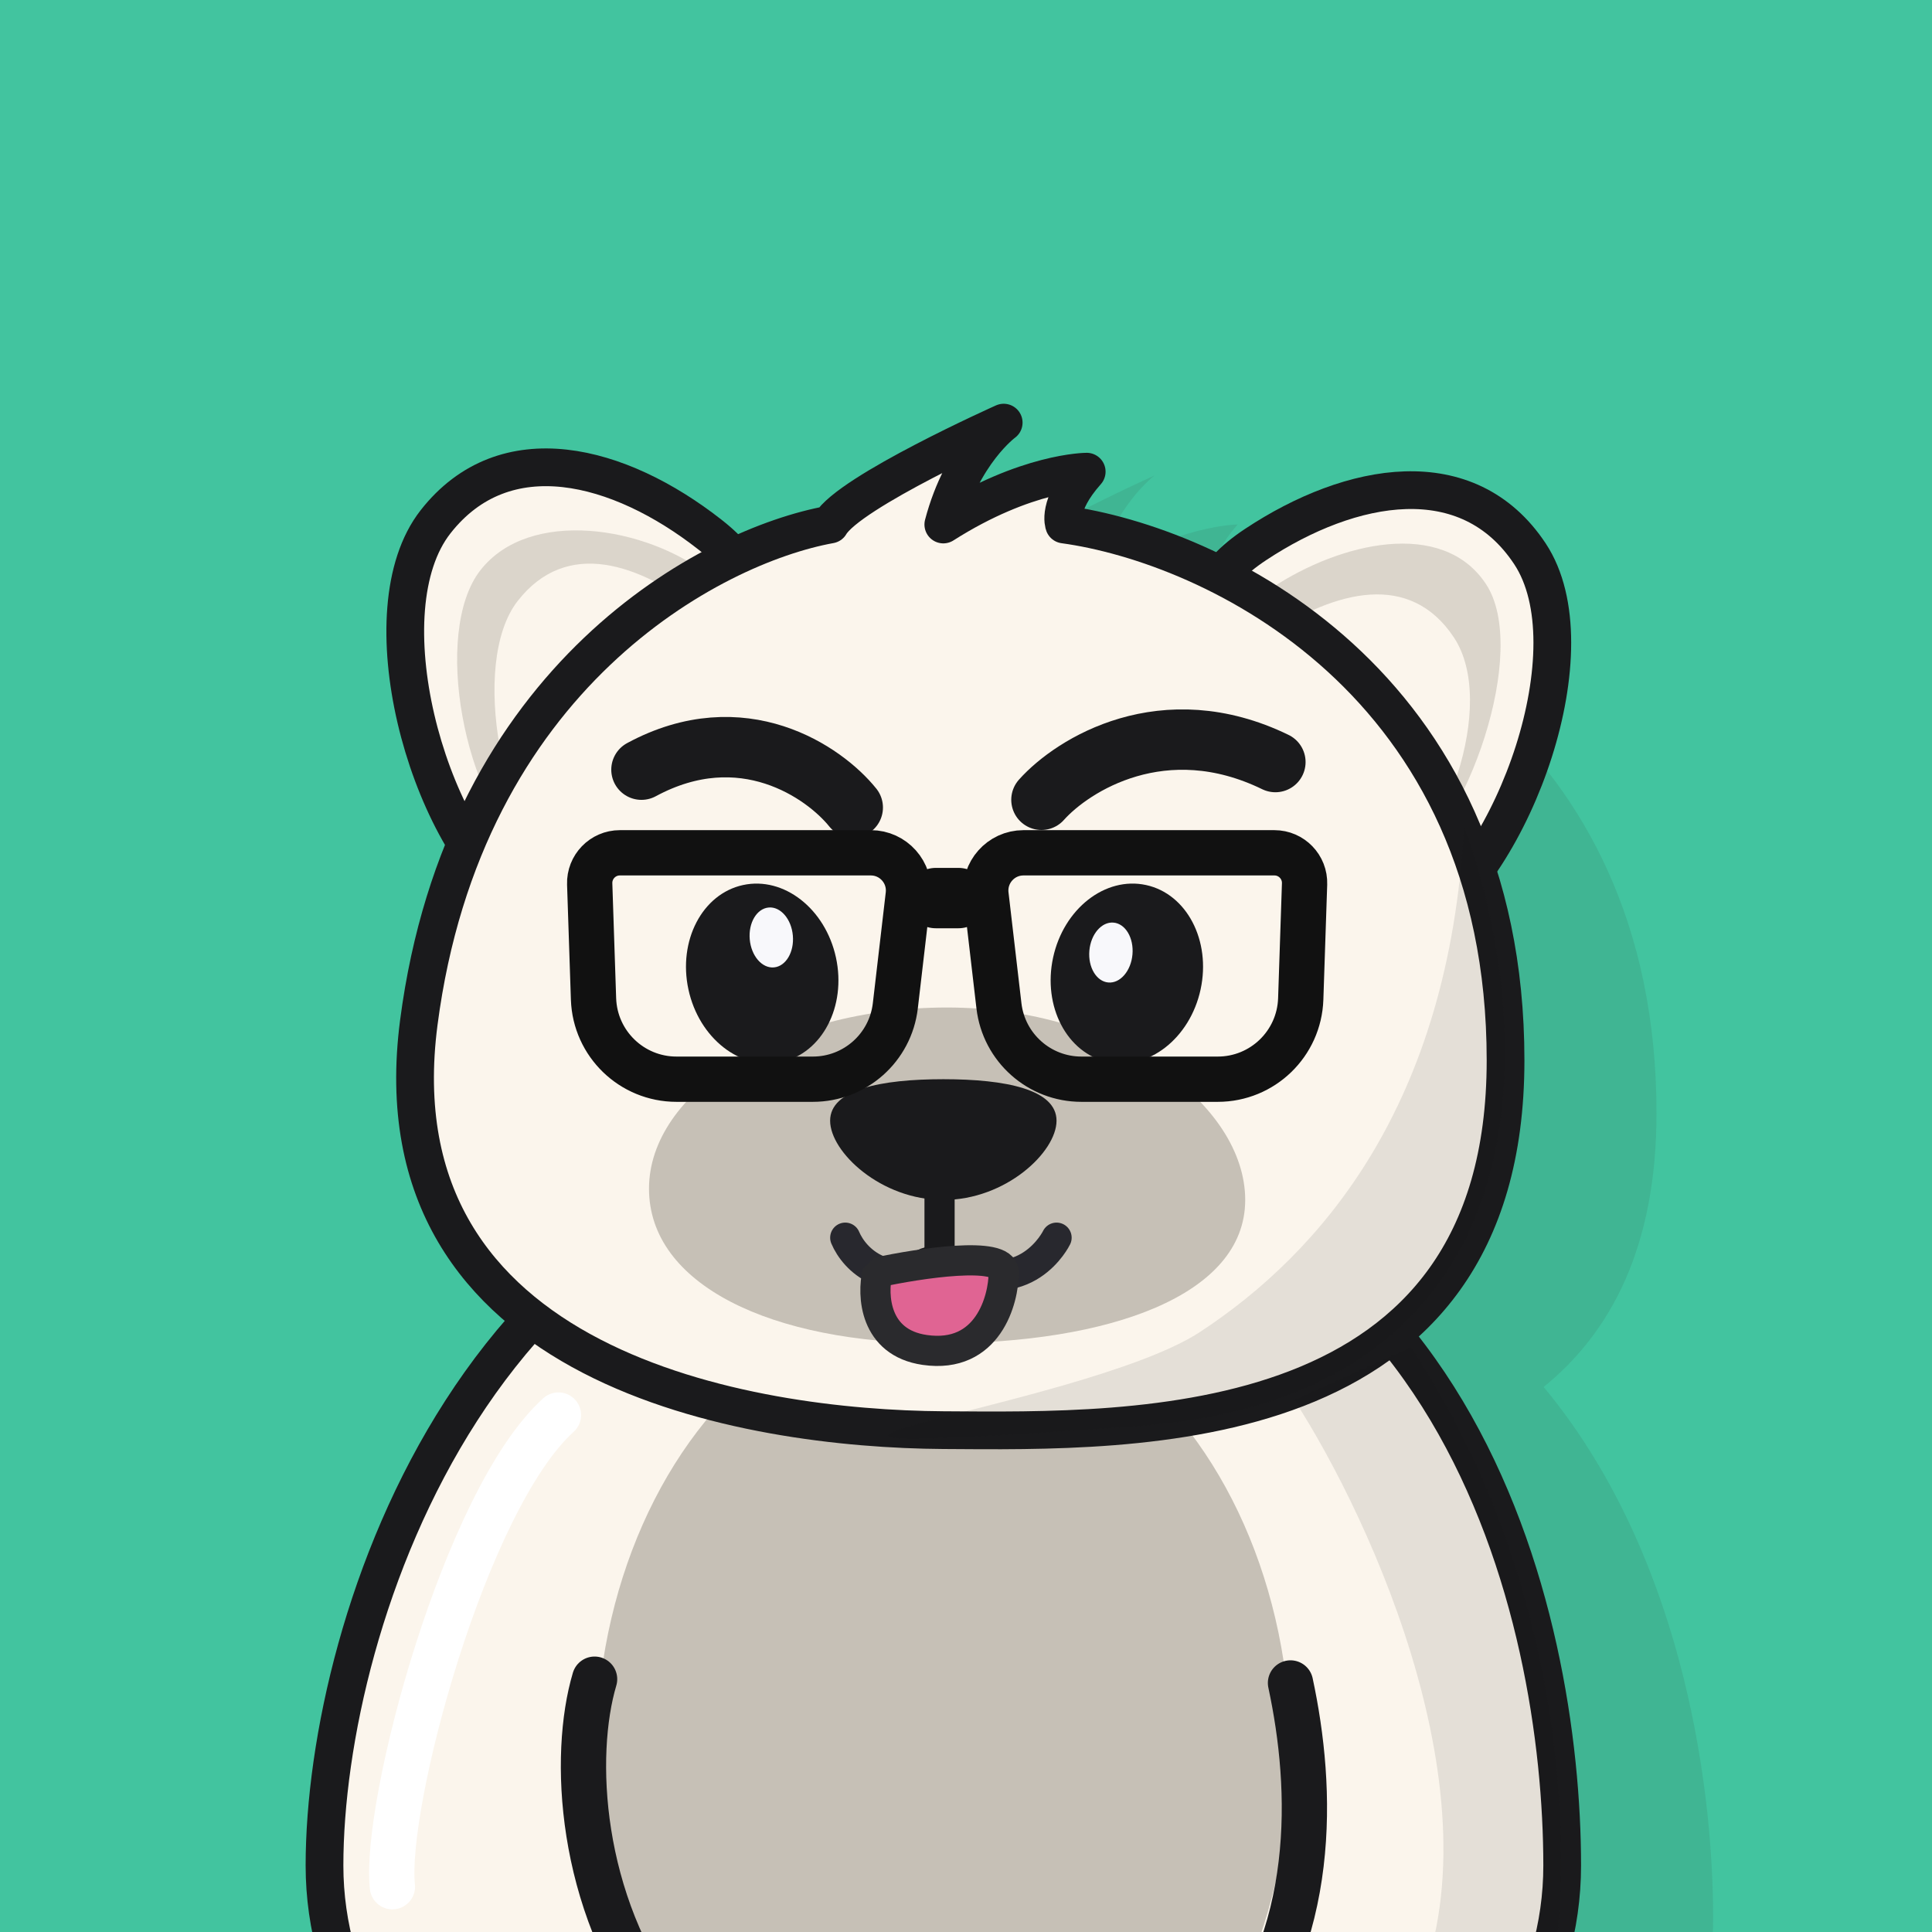 <svg width="256" height="256" viewBox="0 0 256 256" fill="none" xmlns="http://www.w3.org/2000/svg">
<rect x="0" y="0" width="256" height="256" fill="#808080" stroke="none"/>
<g clip-path="url(#clip0_5527_31209)">
<rect width="256" height="256" fill="#42C49F"/>
<path opacity="0.1" fill-rule="evenodd" clip-rule="evenodd" d="M160.995 76.5C180.495 79.167 219.495 97.1 219.495 147.5C219.495 165.203 213.47 176.536 204.54 183.782C222.328 205.176 226.999 235.087 226.999 254.191C226.999 286.67 190.286 313 144.999 313C99.711 313 62.999 286.67 62.999 254.191C62.999 234.467 70.743 203.226 90.487 181.729C79.845 173.595 73.055 161.202 75.495 142.5C81.495 96.5 114.328 79.333 129.995 76.5C132.495 72.167 152.995 63 152.995 63C152.995 63 147.495 67 144.995 76.5C155.995 69.499 163.995 69.499 163.995 69.499C159.995 74 160.995 76.5 160.995 76.5Z" fill="#28282E"/>
<path d="M87.565 99.109C78.375 110.852 80.34 128.888 68.379 119.528C56.419 110.168 48.517 80.891 57.707 69.147C66.897 57.404 82.066 61.443 94.026 70.803C105.987 80.163 96.755 87.366 87.565 99.109Z" fill="#FBF5EC" stroke="#1A1A1C" stroke-width="5" stroke-linejoin="round"/>
<path d="M170.575 100.871C178.8 113.309 175.403 131.131 188.072 122.755C200.741 114.378 210.952 85.824 202.728 73.385C194.503 60.947 179.06 63.763 166.392 72.14C153.723 80.516 162.351 88.432 170.575 100.871Z" fill="#FBF5EC" stroke="#1A1A1C" stroke-width="5" stroke-linejoin="round"/>
<path opacity="0.6" d="M83.6 97.094C77.122 105.372 78.505 119.634 70.074 113.036C61.642 106.438 57.185 83.828 63.663 75.55C70.142 67.272 85.543 69.687 93.974 76.285C102.406 82.883 90.078 88.815 83.6 97.094Z" fill="#C6C0B6"/>
<path d="M88.547 101.157C82.069 109.435 83.453 123.697 75.021 117.099C66.59 110.501 62.133 87.892 68.611 79.613C75.089 71.335 84.671 74.605 93.102 81.203C101.534 87.802 95.025 92.879 88.547 101.157Z" fill="#FBF5EC"/>
<path opacity="0.6" d="M171.817 98.325C177.614 107.093 176.586 121.642 185.517 115.737C194.447 109.832 202.697 86.159 196.9 77.391C191.102 68.622 177.525 71.95 168.594 77.855C159.663 83.76 166.019 89.557 171.817 98.325Z" fill="#C6C0B6"/>
<path d="M170.999 97.867C176.796 106.636 173.623 124.414 182.554 118.509C191.485 112.604 198.454 93.245 192.657 84.477C186.859 75.708 177.047 78.204 168.117 84.109C159.186 90.014 165.201 89.099 170.999 97.867Z" fill="#FBF5EC"/>
<path d="M206.998 247.191C206.998 279.67 170.285 306 124.998 306C79.71 306 42.998 279.67 42.998 247.191C42.998 214.712 63.998 151 124.998 151C193.498 151 206.998 214.712 206.998 247.191Z" fill="#FBF5EC" stroke="#1A1A1C" stroke-width="5" stroke-linejoin="round"/>
<ellipse cx="124.998" cy="232" rx="46" ry="60" fill="#C6C0B6"/>
<path d="M199.494 140.5C199.494 90.1 160.494 72.167 140.994 69.5C140.994 69.5 139.994 67 143.994 62.499C143.994 62.499 135.994 62.499 124.994 69.5C127.494 60 132.994 56 132.994 56C132.994 56 112.494 65.167 109.994 69.5C94.327 72.333 61.494 89.5 55.494 135.5C49.494 181.5 99.327 189.333 124.994 189.5C150.661 189.667 199.494 190.9 199.494 140.5Z" fill="#FBF5EC" stroke="#1A1A1C" stroke-width="5" stroke-linejoin="round"/>
<path d="M164.996 159C164.996 171.703 146.864 177.999 124.496 177.999C102.129 177.999 85.996 170.203 85.996 157.5C85.996 144.797 103.129 133.5 125.496 133.5C147.864 133.5 164.996 146.297 164.996 159Z" fill="#C6C0B6"/>
<path d="M137.996 105.977C142.163 101.311 154.196 93.777 168.996 100.977" stroke="#1A1A1C" stroke-width="8" stroke-linecap="round" stroke-linejoin="bevel"/>
<path d="M112.996 107C109.233 102.32 98.364 94.766 84.996 101.986" stroke="#1A1A1C" stroke-width="8" stroke-linecap="round" stroke-linejoin="bevel"/>
<ellipse cx="100.996" cy="129" rx="10" ry="12" transform="rotate(-12.228 100.996 129)" fill="#1A1A1C"/>
<ellipse cx="10" cy="12" rx="10" ry="12" transform="matrix(-0.977 -0.212 -0.212 0.977 161.627 119.391)" fill="#1A1A1C"/>
<ellipse cx="2.867" cy="3.983" rx="2.867" ry="3.983" transform="matrix(-0.996 -0.087 -0.087 0.996 150.404 122.5)" fill="#F8F8FB"/>
<ellipse cx="102.201" cy="124.218" rx="2.867" ry="3.983" transform="rotate(-5 102.201 124.218)" fill="#F8F8FB"/>
<path d="M124.496 149L124.496 166.5" stroke="#1A1A1C" stroke-width="4" stroke-linecap="round"/>
<path d="M112 164C113.188 166.817 117.447 171.436 126 167.38C135.927 172.45 140 164 140 164" stroke="#28282E" stroke-width="4" stroke-linecap="round" stroke-linejoin="bevel"/>
<ellipse cx="124.5" cy="171" rx="4.5" ry="4" fill="#EEEEEE" stroke="#1A1A1C" stroke-width="4" stroke-linecap="round" stroke-linejoin="bevel"/>
<path d="M139.996 148.5C139.996 152.642 133.281 159 124.996 159C116.712 159 109.996 152.642 109.996 148.5C109.996 144.358 116.712 143 124.996 143C133.281 143 139.996 144.358 139.996 148.5Z" fill="#1A1A1C"/>
<path d="M170.998 223C173.998 237 174.753 256.643 161.998 272" stroke="#1A1A1C" stroke-width="6" stroke-linecap="round" stroke-linejoin="bevel"/>
<path d="M78.786 222.5C75.794 232.562 76.66 251.95 87.998 267" stroke="#1A1A1C" stroke-width="6" stroke-linecap="round" stroke-linejoin="bevel"/>
<path opacity="0.1" d="M150.497 189C207.297 185 203.164 134.333 193.997 109.5C191.998 146.5 174.998 166 158.997 176.5C143.195 186.87 79.497 194 150.497 189Z" fill="#1A1A1C"/>
<path opacity="0.1" d="M186.998 265.5C199.398 239.9 181.831 201.5 171.498 185.5L186.998 178.5C208.598 211.3 208.331 248.167 205.498 262.5C194.164 274.167 174.598 291.1 186.998 265.5Z" fill="#1A1A1C"/>
<path d="M51.995 250C50.828 239.167 61.598 198.7 73.998 187.5" stroke="white" stroke-width="6" stroke-linecap="round" stroke-linejoin="bevel"/>
<path d="M122.538 178.875C115.842 177.908 115.563 171.623 116.261 168.602C121.84 167.393 133 165.701 133 168.602C133 172.227 130.907 180.083 122.538 178.875Z" fill="#E06493" stroke="#2A2A2D" stroke-width="4" stroke-linecap="round" stroke-linejoin="bevel"/>
<line x1="124" y1="119" x2="127" y2="119" stroke="#111111" stroke-width="8" stroke-linecap="round" stroke-linejoin="round"/>
<path d="M78.138 117.133C78.062 114.873 79.874 113 82.136 113H115.383C118.374 113 120.696 115.609 120.349 118.579L118.635 133.275C117.988 138.819 113.291 143 107.709 143H89.639C83.707 143 78.843 138.296 78.645 132.366L78.138 117.133Z" stroke="#111111" stroke-width="6" stroke-linecap="round" stroke-linejoin="round"/>
<path d="M172.862 117.133C172.938 114.873 171.126 113 168.864 113H135.617C132.626 113 130.304 115.609 130.651 118.579L132.365 133.275C133.012 138.819 137.709 143 143.291 143H161.361C167.293 143 172.157 138.296 172.354 132.366L172.862 117.133Z" stroke="#111111" stroke-width="6" stroke-linecap="round" stroke-linejoin="round"/>
</g>
<defs>
<clipPath id="clip0_5527_31209">
<rect width="256" height="256" fill="white"/>
</clipPath>
</defs>
</svg>
